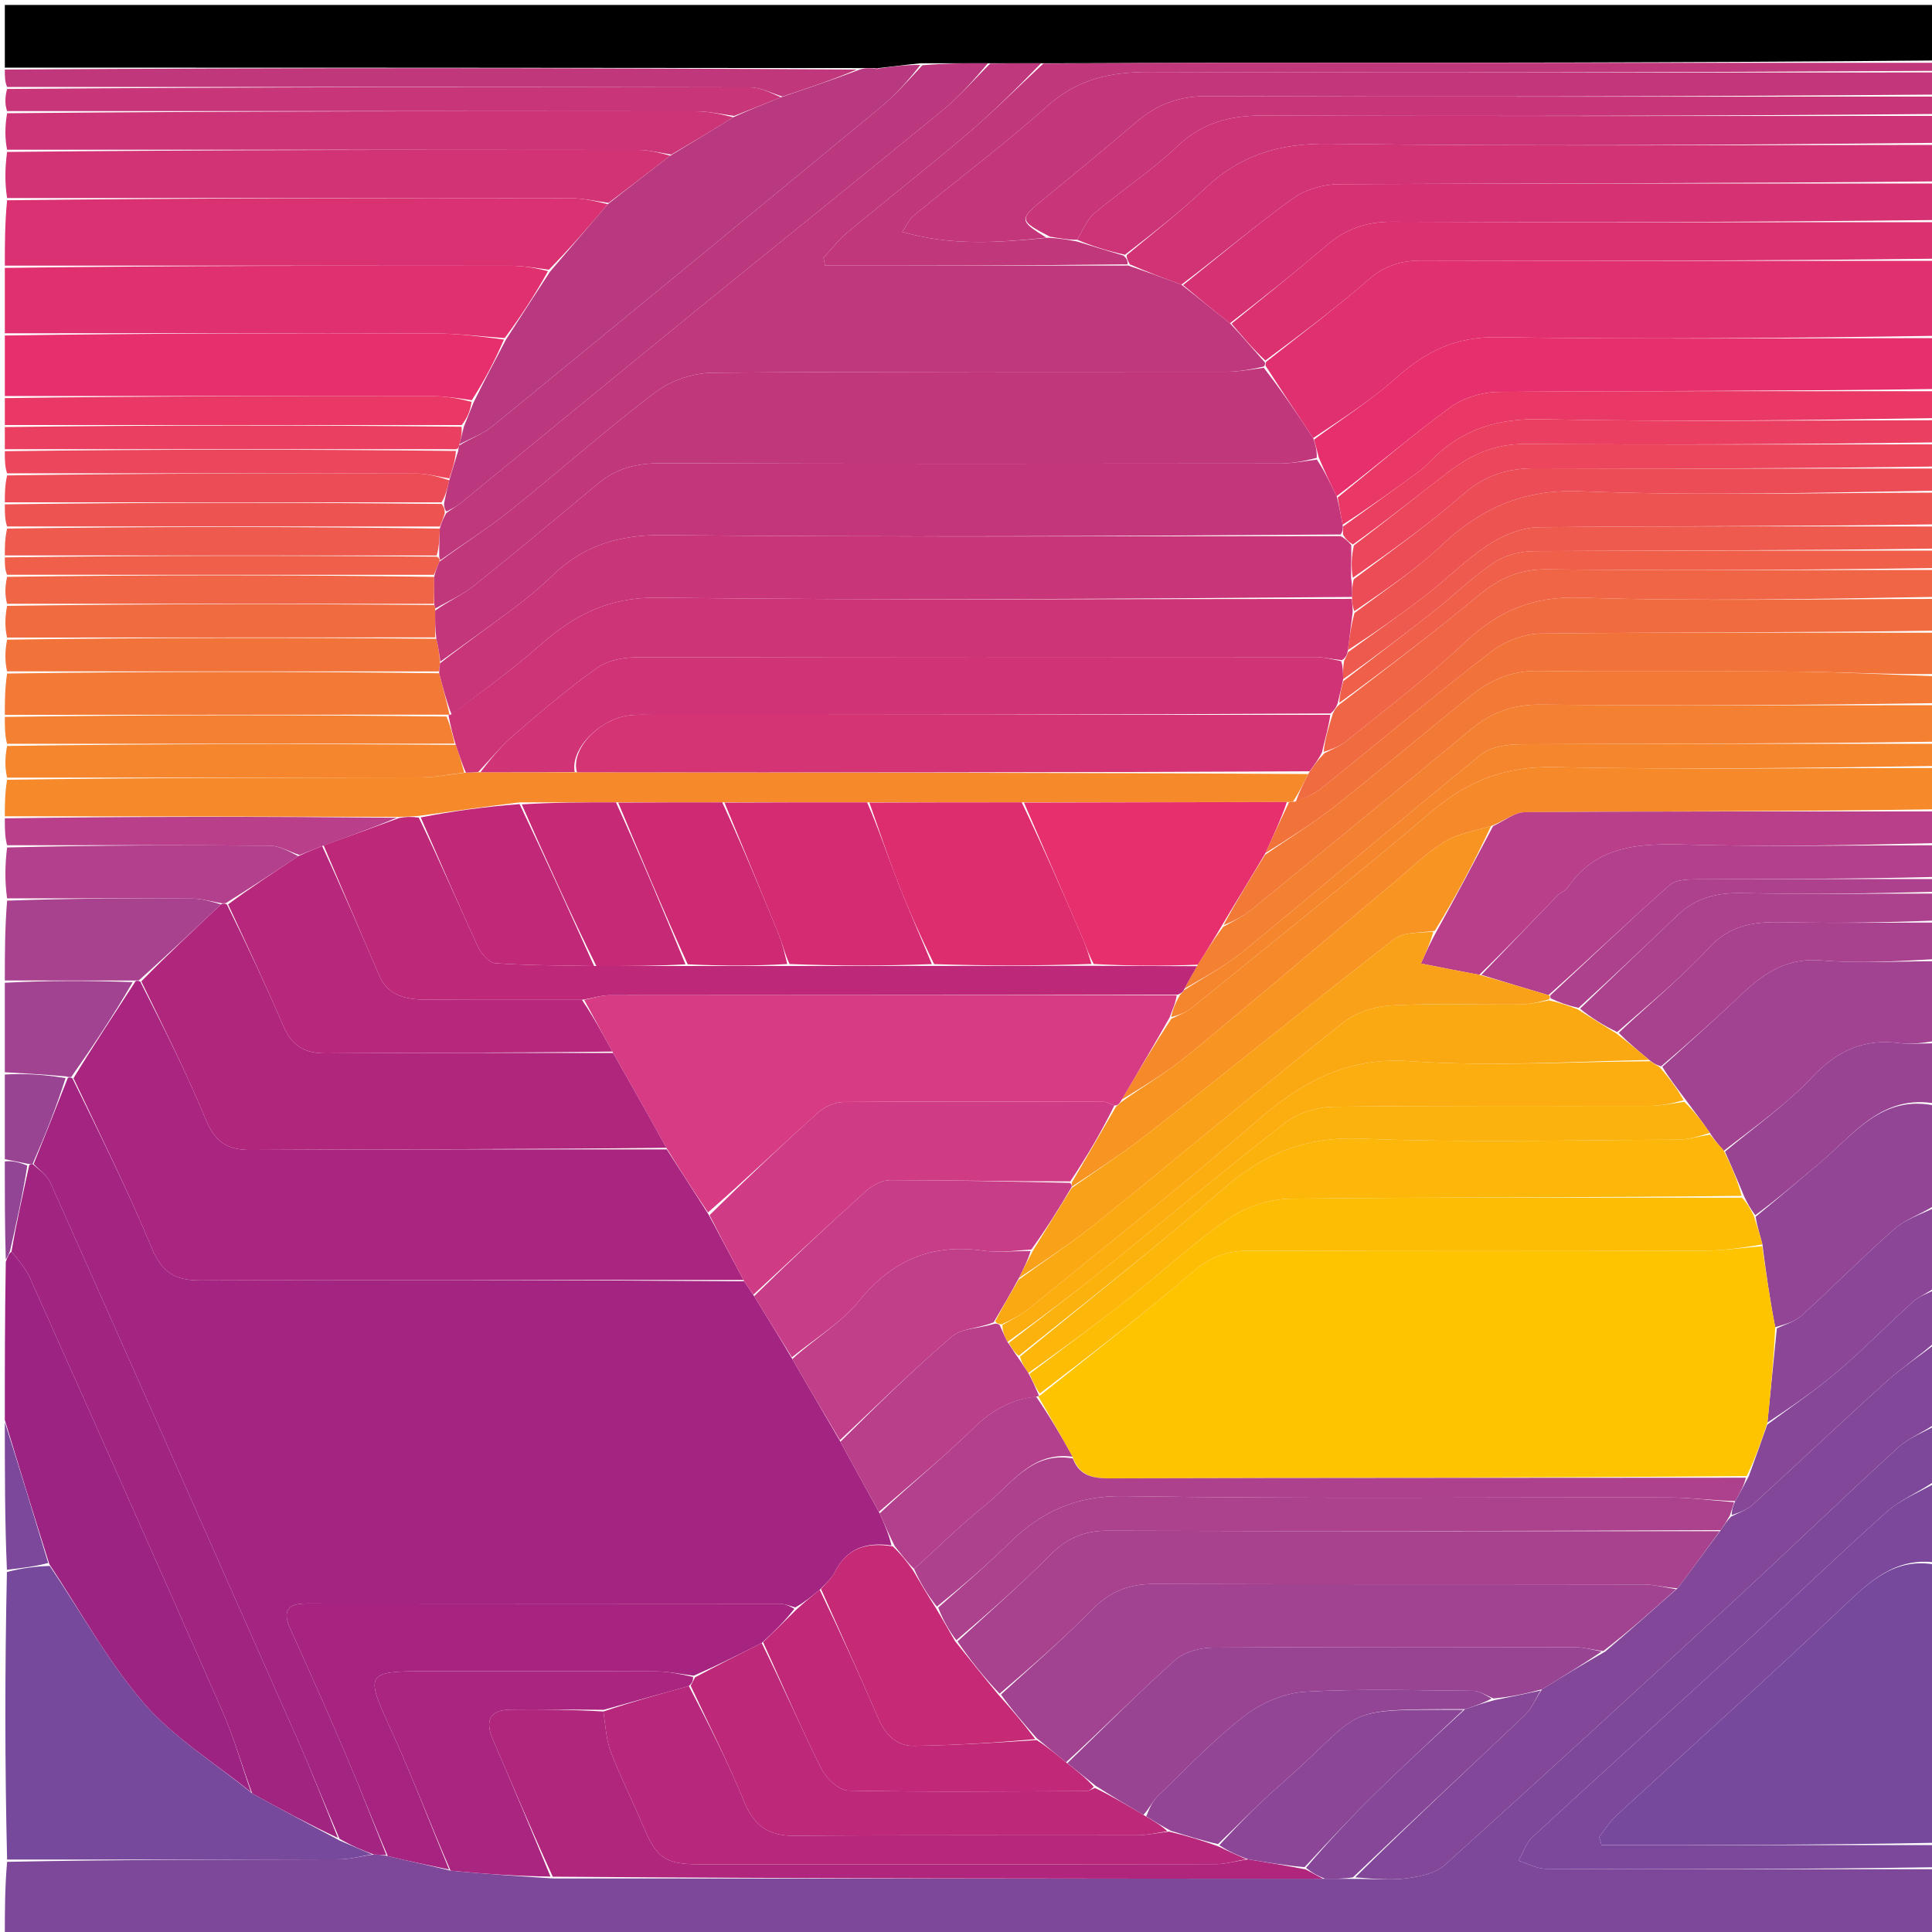 <svg version="1.1" id="Layer_1" xmlns="http://www.w3.org/2000/svg" xmlns:xlink="http://www.w3.org/1999/xlink" x="0px" y="0px"
	 width="100%" viewBox="0 0 400 400" enable-background="new 0 0 400 400" xml:space="preserve">
<path fill="#7E489A" opacity="1" stroke="none" 
	d="
M401,295 
	C401,298.693 401,302.386 400.641,306.614 
	C397.056,309.065 393.423,310.524 390.677,312.977 
	C380.399,322.159 370.463,331.723 360.304,341.039 
	C345.989,354.167 331.557,367.167 317.278,380.333 
	C315.944,381.563 315.34,383.585 314.398,385.239 
	C316.311,385.826 318.223,386.916 320.138,386.924 
	C347.092,387.035 374.046,387 401,387 
	C401,391.662 401,396.324 401,400.963 
	C267.667,400.963 134.333,400.963 1,400.963 
	C1,395.932 1,390.937 1.469,385.471 
	C24.71,385 47.483,385.03 70.255,384.953 
	C72.511,384.946 74.765,384.289 77.39,383.954 
	C78.504,384.003 79.246,384.032 80.286,384.278 
	C84.717,385.353 88.852,386.212 93.287,387.301 
	C100.395,387.984 107.202,388.435 114.476,388.912 
	C167.931,388.949 220.919,388.96 274.344,388.977 
	C276.521,388.989 278.26,388.994 280.466,388.999 
	C284.428,388.993 287.97,389.334 291.404,388.867 
	C294.088,388.503 297.252,387.82 299.15,386.11 
	C319.387,367.874 339.457,349.451 359.483,330.982 
	C370.721,320.617 381.712,309.983 393.001,299.675 
	C395.231,297.639 398.312,296.534 401,295 
z"/>
<path fill="#000000" opacity="1" stroke="none" 
	d="
M1,14 
	C1,9.671 1,5.343 1,1.02 
	C134.333,1.027 267.667,1.027 401,1.027 
	C401,4.716 401,8.379 400.531,12.521 
	C349.846,13 299.63,12.99 249.413,13.008 
	C238.276,13.011 227.139,13.112 215.547,13.099 
	C211.729,13.077 208.366,13.121 204.541,13.098 
	C199.721,13.076 195.361,13.121 190.584,13.099 
	C187.437,13.411 184.706,13.79 181.738,14.116 
	C181.501,14.063 181.026,14.164 180.65,14.096 
	C179.517,14.073 178.759,14.117 177.536,14.097 
	C118.381,14.021 59.69,14.011 1,14 
z"/>
<path fill="#77499C" opacity="1" stroke="none" 
	d="
M401,324 
	C401,343.021 401,362.042 400.531,381.531 
	C377.238,382 354.414,382 331.59,382 
	C331.425,381.439 331.26,380.877 331.095,380.316 
	C332.276,378.831 333.286,377.161 334.664,375.891 
	C350.294,361.481 366.136,347.297 381.57,332.682 
	C387.195,327.355 392.452,322.293 401,324 
z"/>
<path fill="#E1306F" opacity="1" stroke="none" 
	d="
M401,54 
	C401,59.022 401,64.044 400.531,69.533 
	C370.068,70 340.069,70.299 310.083,69.811 
	C301.46,69.671 295.214,72.731 289.11,78.195 
	C283.83,82.921 277.767,86.771 271.887,90.7 
	C268.498,85.588 265.271,80.785 262.029,75.736 
	C262.013,75.491 261.974,75.002 262.259,74.824 
	C269.54,69.057 276.704,63.661 283.459,57.794 
	C286.742,54.942 290.13,53.942 294.325,53.952 
	C329.883,54.038 365.442,54 401,54 
z"/>
<path fill="#77499C" opacity="1" stroke="none" 
	d="
M77.019,383.934 
	C74.765,384.289 72.511,384.946 70.255,384.953 
	C47.483,385.03 24.71,385 1.469,385 
	C1,365.312 1,345.625 1.43,325.469 
	C4.593,324.653 7.326,324.307 10.296,324.205 
	C16.907,333.957 22.455,344.184 29.91,352.751 
	C36.106,359.87 44.546,365.037 52.216,371.314 
	C58.294,374.674 64.147,377.789 70.317,381.064 
	C72.762,382.127 74.891,383.03 77.019,383.934 
z"/>
<path fill="#F68A2A" opacity="1" stroke="none" 
	d="
M1,169 
	C1,166.629 1,164.259 1.469,161.444 
	C30.373,161 58.808,161.03 87.243,160.954 
	C90.2,160.946 93.155,160.302 96.474,159.966 
	C97.558,159.932 98.28,159.886 99.468,159.892 
	C106.286,159.91 112.638,159.875 119.457,159.893 
	C170.282,159.948 220.64,159.951 270.855,160.262 
	C269.794,162.377 268.877,164.185 267.692,166.008 
	C267.248,166.038 267.07,166.053 266.433,166.046 
	C247.982,166.07 229.99,166.116 211.532,166.114 
	C200.708,166.1 190.351,166.134 179.527,166.119 
	C169.373,166.102 159.684,166.135 149.529,166.117 
	C142.04,166.102 135.016,166.138 127.526,166.122 
	C120.705,166.106 114.349,166.141 107.545,166.124 
	C100.383,167.015 93.671,167.959 86.556,168.94 
	C85.08,169.046 84.005,169.113 82.469,169.127 
	C55.005,169.049 28.003,169.024 1,169 
z"/>
<path fill="#824799" opacity="1" stroke="none" 
	d="
M401,294.532 
	C398.312,296.534 395.231,297.639 393.001,299.675 
	C381.712,309.983 370.721,320.617 359.483,330.982 
	C339.457,349.451 319.387,367.874 299.15,386.11 
	C297.252,387.82 294.088,388.503 291.404,388.867 
	C287.97,389.334 284.428,388.993 280.579,388.687 
	C292.061,377.309 303.933,366.281 315.684,355.127 
	C317.12,353.764 317.908,351.72 319.245,349.759 
	C323.668,347.022 327.842,344.518 332.35,341.931 
	C337.467,337.572 342.249,333.297 347.311,328.839 
	C350.409,324.775 353.229,320.895 356.261,316.802 
	C357.005,315.728 357.535,314.868 358.42,313.977 
	C360.179,313.133 361.786,312.541 362.957,311.472 
	C372.154,303.068 381.196,294.493 390.446,286.148 
	C393.736,283.179 397.469,280.702 401,278 
	C401,283.355 401,288.71 401,294.532 
z"/>
<path fill="#9D2383" opacity="1" stroke="none" 
	d="
M51.991,371.069 
	C44.546,365.037 36.106,359.87 29.91,352.751 
	C22.455,344.184 16.907,333.957 10.214,323.844 
	C6.93,313.492 3.965,303.746 1,294 
	C1,283.312 1,272.625 1.198,261.259 
	C1.623,260.056 1.85,259.531 2.387,259.13 
	C3.876,261.017 5.339,262.653 6.192,264.562 
	C19.544,294.442 32.881,324.328 46.047,354.29 
	C48.428,359.707 50.03,365.467 51.991,371.069 
z"/>
<path fill="#D93172" opacity="1" stroke="none" 
	d="
M1,55 
	C1,50.643 1,46.286 1.469,41.465 
	C40.683,41 79.429,40.981 118.175,41.043 
	C120.789,41.047 123.401,41.667 125.833,42.28 
	C121.776,47.04 117.901,51.52 113.638,55.845 
	C110.781,55.46 108.312,55.033 105.844,55.03 
	C70.896,54.986 35.948,55 1,55 
z"/>
<path fill="#C4367B" opacity="1" stroke="none" 
	d="
M401,15 
	C401,16.389 401,17.778 400.531,19.583 
	C349.988,19.999 299.913,20.067 249.838,19.907 
	C244.112,19.889 239.531,21.619 235.308,25.228 
	C228.997,30.62 222.585,35.896 216.162,41.154 
	C210.949,45.422 210.942,45.646 216.643,49.208 
	C206.611,50.233 196.941,50.969 186.783,47.995 
	C187.866,46.436 188.329,45.329 189.148,44.657 
	C198.406,37.062 207.994,29.842 216.924,21.883 
	C223.153,16.331 229.993,14.877 238.007,14.904 
	C292.338,15.088 346.669,15 401,15 
z"/>
<path fill="#D13375" opacity="1" stroke="none" 
	d="
M401,30 
	C401,32.371 401,34.741 400.531,37.556 
	C359.105,38 318.146,37.933 277.189,38.129 
	C273.965,38.145 270.22,39.257 267.63,41.125 
	C259.824,46.754 252.468,53.008 244.591,58.939 
	C240.844,57.565 237.443,56.269 233.914,54.726 
	C233.52,53.986 233.256,53.493 233.274,52.823 
	C238.873,48.126 244.409,43.836 249.458,39.035 
	C256.731,32.119 264.867,29.632 275.092,29.768 
	C317.055,30.323 359.03,30 401,30 
z"/>
<path fill="#E1306F" opacity="1" stroke="none" 
	d="
M1,55.465 
	C35.948,55 70.896,54.986 105.844,55.03 
	C108.312,55.033 110.781,55.46 113.457,56.131 
	C110.745,61.052 107.826,65.532 104.486,69.996 
	C99.443,69.653 94.822,69.057 90.198,69.044 
	C60.466,68.958 30.733,69 1,69 
	C1,64.643 1,60.286 1,55.465 
z"/>
<path fill="#E62F6C" opacity="1" stroke="none" 
	d="
M272.051,91.008 
	C277.767,86.771 283.83,82.921 289.11,78.195 
	C295.214,72.731 301.46,69.671 310.083,69.811 
	C340.069,70.299 370.068,70 400.531,70 
	C401,73.361 401,76.723 400.531,80.542 
	C370.127,81 340.19,80.899 310.256,81.14 
	C306.88,81.167 302.958,82.358 300.257,84.333 
	C292.23,90.202 284.686,96.732 276.744,102.731 
	C275.369,99.967 274.203,97.477 273.011,94.643 
	C272.673,93.202 272.362,92.105 272.051,91.008 
z"/>
<path fill="#F68A2A" opacity="1" stroke="none" 
	d="
M401,159 
	C401,161.701 401,164.401 400.531,167.555 
	C371.968,168.011 343.873,167.945 315.779,168.147 
	C313.554,168.163 311.343,170.031 308.701,171.031 
	C305.215,172.048 301.859,172.587 299.162,174.217 
	C295.661,176.334 292.654,179.282 289.489,181.938 
	C274.971,194.122 260.549,206.422 245.92,218.471 
	C241.626,222.008 236.765,224.855 232.239,227.682 
	C235.598,221.901 238.882,216.456 242.498,210.929 
	C244.131,210.131 245.576,209.595 246.709,208.675 
	C263.328,195.182 280.096,181.864 296.405,168.005 
	C303.893,161.643 311.7,158.618 321.695,158.82 
	C348.121,159.353 374.564,159 401,159 
z"/>
<path fill="#D63273" opacity="1" stroke="none" 
	d="
M244.937,59.018 
	C252.468,53.008 259.824,46.754 267.63,41.125 
	C270.22,39.257 273.965,38.145 277.189,38.129 
	C318.146,37.933 359.105,38 400.531,38 
	C401,40.371 401,42.741 400.531,45.556 
	C362.777,46 325.491,46.081 288.206,45.909 
	C282.845,45.885 278.575,47.421 274.588,50.848 
	C268.167,56.367 261.526,61.632 254.646,66.924 
	C251.189,64.235 248.063,61.627 244.937,59.018 
z"/>
<path fill="#7C489B" opacity="1" stroke="none" 
	d="
M401,323.532 
	C392.452,322.293 387.195,327.355 381.57,332.682 
	C366.136,347.297 350.294,361.481 334.664,375.891 
	C333.286,377.161 332.276,378.831 331.095,380.316 
	C331.26,380.877 331.425,381.439 331.59,382 
	C354.414,382 377.238,382 400.531,382 
	C401,383.389 401,384.778 401,386.583 
	C374.046,387 347.092,387.035 320.138,386.924 
	C318.223,386.916 316.311,385.826 314.398,385.239 
	C315.34,383.585 315.944,381.563 317.278,380.333 
	C331.557,367.167 345.989,354.167 360.304,341.039 
	C370.463,331.723 380.399,322.159 390.677,312.977 
	C393.423,310.524 397.056,309.065 400.641,307.075 
	C401,312.355 401,317.71 401,323.532 
z"/>
<path fill="#D13375" opacity="1" stroke="none" 
	d="
M126.014,42 
	C123.401,41.667 120.789,41.047 118.175,41.043 
	C79.429,40.981 40.683,41 1.469,41 
	C1,37.969 1,34.939 1.469,31.454 
	C45.362,31 88.786,30.985 132.211,31.042 
	C134.475,31.045 136.739,31.67 138.766,32.238 
	C134.358,35.647 130.186,38.824 126.014,42 
z"/>
<path fill="#E62F6C" opacity="1" stroke="none" 
	d="
M1,69.463 
	C30.733,69 60.466,68.958 90.198,69.044 
	C94.822,69.057 99.443,69.653 104.333,70.296 
	C102.424,74.743 100.247,78.875 97.679,82.852 
	C94.819,82.465 92.35,82.034 89.881,82.03 
	C60.254,81.983 30.627,82 1,82 
	C1,77.975 1,73.951 1,69.463 
z"/>
<path fill="#DB3171" opacity="1" stroke="none" 
	d="
M254.978,67.005 
	C261.526,61.632 268.167,56.367 274.588,50.848 
	C278.575,47.421 282.845,45.885 288.206,45.909 
	C325.491,46.081 362.777,46 400.531,46 
	C401,48.371 401,50.741 401,53.556 
	C365.442,54 329.883,54.038 294.325,53.952 
	C290.13,53.942 286.742,54.942 283.459,57.794 
	C276.704,63.661 269.54,69.057 261.98,74.646 
	C259.27,72.098 257.124,69.552 254.978,67.005 
z"/>
<path fill="#CC3477" opacity="1" stroke="none" 
	d="
M401,29.572 
	C359.03,30 317.055,30.323 275.092,29.768 
	C264.867,29.632 256.731,32.119 249.458,39.035 
	C244.409,43.836 238.873,48.126 232.91,52.746 
	C229.177,51.898 226.09,50.948 223.03,49.638 
	C224.228,47.533 225.078,45.408 226.623,44.11 
	C232.214,39.413 238.413,35.386 243.668,30.359 
	C248.932,25.323 254.76,23.887 261.771,23.912 
	C308.18,24.081 354.59,24 401,24 
	C401,25.714 401,27.429 401,29.572 
z"/>
<path fill="#F48031" opacity="1" stroke="none" 
	d="
M401,146 
	C401,148.371 401,150.741 400.531,153.556 
	C371.737,154 343.412,153.941 315.087,154.09 
	C312.244,154.105 308.725,154.532 306.675,156.193 
	C290.135,169.589 273.939,183.408 257.475,196.899 
	C253.694,199.998 249.282,202.327 245.235,204.702 
	C246.152,202.941 246.995,201.488 248.006,199.73 
	C249.748,196.938 251.322,194.452 253.241,191.894 
	C255.41,190.684 257.383,189.729 259.035,188.38 
	C274.234,175.981 289.423,163.569 304.508,151.031 
	C308.799,147.464 313.31,145.825 319.05,145.881 
	C346.364,146.147 373.683,146 401,146 
z"/>
<path fill="#A14391" opacity="1" stroke="none" 
	d="
M401,199 
	C401,204.355 401,209.71 400.532,215.532 
	C397.745,216 395.396,216.244 393.114,215.954 
	C385.77,215.024 380.285,217.587 375.152,223.05 
	C369.778,228.769 363.197,233.355 356.903,238.254 
	C355.79,237.014 354.919,235.956 354.013,234.554 
	C352.355,232.122 350.731,230.036 348.962,227.643 
	C347.169,225.238 345.524,223.137 344.169,220.862 
	C349.947,215.653 355.497,210.687 360.9,205.565 
	C365.483,201.22 370.241,198.26 377.138,198.845 
	C385.04,199.516 393.042,199 401,199 
z"/>
<path fill="#CC3477" opacity="1" stroke="none" 
	d="
M139.003,32.005 
	C136.739,31.67 134.475,31.045 132.211,31.042 
	C88.786,30.985 45.362,31 1.469,31 
	C1,28.629 1,26.259 1.469,23.444 
	C49.345,23 96.753,22.984 144.16,23.043 
	C146.774,23.046 149.387,23.667 151.803,24.276 
	C147.405,27.036 143.204,29.521 139.003,32.005 
z"/>
<path fill="#B93F8B" opacity="1" stroke="none" 
	d="
M309.125,171.039 
	C311.343,170.031 313.554,168.163 315.779,168.147 
	C343.873,167.945 371.968,168.011 400.531,168.004 
	C401,170.042 401,172.083 400.531,174.562 
	C383.099,175 366.126,175.34 349.176,174.868 
	C339.494,174.598 330.551,174.918 324.456,183.892 
	C324.017,184.537 323.042,184.792 322.475,185.38 
	C317.198,190.844 311.956,196.343 306.269,201.818 
	C301.979,201.036 298.124,200.268 294.194,199.485 
	C295.254,197.126 296.16,195.111 297.37,192.929 
	C301.491,185.521 305.308,178.28 309.125,171.039 
z"/>
<path fill="#F2733A" opacity="1" stroke="none" 
	d="
M266.892,166.068 
	C267.07,166.053 267.248,166.038 268.057,165.982 
	C270.271,165.088 272.031,164.456 273.409,163.348 
	C285.199,153.868 296.786,144.127 308.763,134.892 
	C311.537,132.753 315.564,131.206 319.034,131.168 
	C346.353,130.868 373.677,131.001 401,131 
	C401,133.701 401,136.401 400.531,139.551 
	C390.614,139.666 381.167,139.127 371.715,139.045 
	C353.929,138.89 336.139,139.148 318.355,138.91 
	C312.969,138.838 308.604,140.795 304.679,143.916 
	C295.201,151.455 285.991,159.331 276.484,166.831 
	C271.847,170.489 266.787,173.61 261.995,176.623 
	C263.678,172.871 265.285,169.47 266.892,166.068 
z"/>
<path fill="#C1377C" opacity="1" stroke="none" 
	d="
M223.002,49.998 
	C226.09,50.948 229.177,51.898 232.629,52.924 
	C233.256,53.493 233.52,53.986 233.44,54.733 
	C212.339,54.989 191.582,54.989 170.825,54.989 
	C170.712,54.449 170.598,53.909 170.484,53.369 
	C172.15,51.59 173.651,49.614 175.51,48.066 
	C183.664,41.278 192.033,34.743 200.105,27.86 
	C205.591,23.182 210.715,18.08 216.001,13.167 
	C227.139,13.112 238.276,13.011 249.413,13.008 
	C299.63,12.99 349.846,13 400.531,13 
	C401,13.444 401,13.889 401,14.667 
	C346.669,15 292.338,15.088 238.007,14.904 
	C229.993,14.877 223.153,16.331 216.924,21.883 
	C207.994,29.842 198.406,37.062 189.148,44.657 
	C188.329,45.329 187.866,46.436 186.783,47.995 
	C196.941,50.969 206.611,50.233 217.027,49.216 
	C219.512,49.343 221.257,49.671 223.002,49.998 
z"/>
<path fill="#F37936" opacity="1" stroke="none" 
	d="
M261.919,176.974 
	C266.787,173.61 271.847,170.489 276.484,166.831 
	C285.991,159.331 295.201,151.455 304.679,143.916 
	C308.604,140.795 312.969,138.838 318.355,138.91 
	C336.139,139.148 353.929,138.89 371.715,139.045 
	C381.167,139.127 390.614,139.666 400.531,140 
	C401,141.714 401,143.429 401,145.572 
	C373.683,146 346.364,146.147 319.05,145.881 
	C313.31,145.825 308.799,147.464 304.508,151.031 
	C289.423,163.569 274.234,175.981 259.035,188.38 
	C257.383,189.729 255.41,190.684 253.322,191.549 
	C256.012,186.508 258.965,181.741 261.919,176.974 
z"/>
<path fill="#C83579" opacity="1" stroke="none" 
	d="
M223.03,49.638 
	C221.257,49.671 219.512,49.343 217.384,49.008 
	C210.942,45.646 210.949,45.422 216.162,41.154 
	C222.585,35.896 228.997,30.62 235.308,25.228 
	C239.531,21.619 244.112,19.889 249.838,19.907 
	C299.913,20.067 349.988,19.999 400.531,20 
	C401,21.067 401,22.133 401,23.6 
	C354.59,24 308.18,24.081 261.771,23.912 
	C254.76,23.887 248.932,25.323 243.668,30.359 
	C238.413,35.386 232.214,39.413 226.623,44.11 
	C225.078,45.408 224.228,47.533 223.03,49.638 
z"/>
<path fill="#B3408C" opacity="1" stroke="none" 
	d="
M306.705,201.831 
	C311.956,196.343 317.198,190.844 322.475,185.38 
	C323.042,184.792 324.017,184.537 324.456,183.892 
	C330.551,174.918 339.494,174.598 349.176,174.868 
	C366.126,175.34 383.099,175 400.531,175 
	C401,177.042 401,179.083 400.531,181.562 
	C383.985,182 367.907,181.96 351.83,182.049 
	C349.749,182.061 347.046,182.035 345.694,183.229 
	C337.281,190.663 329.171,198.439 320.586,206.037 
	C315.71,204.592 311.207,203.212 306.705,201.831 
z"/>
<path fill="#924595" opacity="1" stroke="none" 
	d="
M401,229 
	C401,235.688 401,242.375 400.619,249.54 
	C397.537,251.469 394.447,252.48 392.207,254.455 
	C385.637,260.249 379.468,266.496 372.988,272.398 
	C371.619,273.644 369.597,274.174 367.542,274.783 
	C366.417,269.024 365.626,263.516 364.892,257.652 
	C364.356,255.532 363.763,253.769 363.491,251.913 
	C368.061,248.196 372.274,244.527 376.567,240.954 
	C383.733,234.99 389.611,226.348 401,229 
z"/>
<path fill="#F16B40" opacity="1" stroke="none" 
	d="
M401,130.562 
	C373.677,131.001 346.353,130.868 319.034,131.168 
	C315.564,131.206 311.537,132.753 308.763,134.892 
	C296.786,144.127 285.199,153.868 273.409,163.348 
	C272.031,164.456 270.271,165.088 268.324,165.967 
	C268.877,164.185 269.794,162.377 271.002,159.991 
	C272.156,158.278 273.019,157.144 274.227,155.93 
	C276.01,155.03 277.596,154.391 278.861,153.359 
	C287.092,146.645 295.618,140.231 303.328,132.957 
	C310.213,126.461 317.316,123.42 327.161,123.738 
	C351.751,124.533 376.384,124 401,124 
	C401,126.042 401,128.083 401,130.562 
z"/>
<path fill="#ED5451" opacity="1" stroke="none" 
	d="
M401,102 
	C401,104.042 401,106.085 400.531,108.563 
	C372.923,109 345.782,108.871 318.646,109.157 
	C315.143,109.194 311.261,110.758 308.266,112.708 
	C303.56,115.77 299.555,119.885 295.079,123.328 
	C289.852,127.35 284.438,131.129 279.073,134.599 
	C279.395,131.796 279.749,129.406 280.432,126.926 
	C286.639,122.262 292.902,118.098 298.306,113.02 
	C306.545,105.277 315.274,101.241 327.198,101.71 
	C351.765,102.676 376.396,102 401,102 
z"/>
<path fill="#F06545" opacity="1" stroke="none" 
	d="
M401,123.572 
	C376.384,124 351.751,124.533 327.161,123.738 
	C317.316,123.42 310.213,126.461 303.328,132.957 
	C295.618,140.231 287.092,146.645 278.861,153.359 
	C277.596,154.391 276.01,155.03 274.046,155.68 
	C274.308,153.005 275.096,150.501 275.96,147.717 
	C276.33,146.95 276.624,146.463 277.259,145.901 
	C287.094,138.359 296.726,131.058 306.019,123.348 
	C310.292,119.803 314.507,117.812 320.299,117.874 
	C347.197,118.16 374.099,118 401,118 
	C401,119.714 401,121.429 401,123.572 
z"/>
<path fill="#F37936" opacity="1" stroke="none" 
	d="
M1,148 
	C1,145.299 1,142.599 1.469,139.449 
	C31.57,139.004 61.203,139.007 90.931,139.39 
	C91.745,142.53 92.464,145.291 93.097,148.029 
	C93.011,148.006 92.841,147.956 92.382,147.965 
	C61.616,147.982 31.308,147.991 1,148 
z"/>
<path fill="#E93865" opacity="1" stroke="none" 
	d="
M276.953,103.004 
	C284.686,96.732 292.23,90.202 300.257,84.333 
	C302.958,82.358 306.88,81.167 310.256,81.14 
	C340.19,80.899 370.127,81 400.531,81 
	C401,82.714 401,84.429 400.531,86.572 
	C373.086,87 346.102,87.366 319.138,86.795 
	C310.133,86.604 302.88,88.809 296.625,94.991 
	C295.796,95.809 295.013,96.701 294.082,97.385 
	C288.765,101.289 283.409,105.14 277.976,108.637 
	C277.574,106.511 277.264,104.757 276.953,103.004 
z"/>
<path fill="#C83579" opacity="1" stroke="none" 
	d="
M152.001,24 
	C149.387,23.667 146.774,23.046 144.16,23.043 
	C96.753,22.984 49.345,23 1.469,23 
	C1,21.611 1,20.222 1.469,18.417 
	C53.059,18 104.18,17.975 155.301,18.084 
	C157.532,18.089 159.761,19.324 161.677,20.142 
	C158.243,21.532 155.122,22.766 152.001,24 
z"/>
<path fill="#C1377C" opacity="1" stroke="none" 
	d="
M161.99,19.986 
	C159.761,19.324 157.532,18.089 155.301,18.084 
	C104.18,17.975 53.059,18 1.469,18 
	C1,16.933 1,15.867 1,14.4 
	C59.69,14.011 118.381,14.021 177.371,14.401 
	C172.443,16.509 167.217,18.248 161.99,19.986 
z"/>
<path fill="#A8428F" opacity="1" stroke="none" 
	d="
M401,198.556 
	C393.042,199 385.04,199.516 377.138,198.845 
	C370.241,198.26 365.483,201.22 360.9,205.565 
	C355.497,210.687 349.947,215.653 343.926,220.768 
	C342.819,220.472 342.248,220.095 341.451,219.448 
	C339.138,217.492 337.05,215.807 335.139,213.829 
	C341.528,207.803 348.118,202.416 353.834,196.223 
	C358.227,191.465 363.204,190.796 369.06,190.931 
	C379.701,191.175 390.353,191 401,191 
	C401,193.371 401,195.741 401,198.556 
z"/>
<path fill="#F5862D" opacity="1" stroke="none" 
	d="
M245.161,205.01 
	C249.282,202.327 253.694,199.998 257.475,196.899 
	C273.939,183.408 290.135,169.589 306.675,156.193 
	C308.725,154.532 312.244,154.105 315.087,154.09 
	C343.412,153.941 371.737,154 400.531,154 
	C401,155.389 401,156.778 401,158.583 
	C374.564,159 348.121,159.353 321.695,158.82 
	C311.7,158.618 303.893,161.643 296.405,168.005 
	C280.096,181.864 263.328,195.182 246.709,208.675 
	C245.576,209.595 244.131,210.131 242.484,210.588 
	C242.791,208.913 243.446,207.496 244.325,205.955 
	C244.754,205.556 244.957,205.283 245.161,205.01 
z"/>
<path fill="#984493" opacity="1" stroke="none" 
	d="
M401,228.537 
	C389.611,226.348 383.733,234.99 376.567,240.954 
	C372.274,244.527 368.061,248.196 363.414,251.584 
	C362.385,250.217 361.755,249.087 361.065,247.585 
	C359.718,244.287 358.431,241.362 357.144,238.436 
	C363.197,233.355 369.778,228.769 375.152,223.05 
	C380.285,217.587 385.77,215.024 393.114,215.954 
	C395.396,216.244 397.745,216 400.532,216 
	C401,220.025 401,224.049 401,228.537 
z"/>
<path fill="#EC4C56" opacity="1" stroke="none" 
	d="
M401,101.583 
	C376.396,102 351.765,102.676 327.198,101.71 
	C315.274,101.241 306.545,105.277 298.306,113.02 
	C292.902,118.098 286.639,122.262 280.397,126.548 
	C279.99,125.506 279.946,124.749 279.93,123.595 
	C279.954,122.133 279.951,121.069 280.286,119.923 
	C288.074,114.057 295.803,108.591 302.869,102.371 
	C307.347,98.43 312.063,96.937 317.801,96.957 
	C345.534,97.053 373.267,97 401,97 
	C401,98.389 401,99.778 401,101.583 
z"/>
<path fill="#EB465B" opacity="1" stroke="none" 
	d="
M401,96.583 
	C373.267,97 345.534,97.053 317.801,96.957 
	C312.063,96.937 307.347,98.43 302.869,102.371 
	C295.803,108.591 288.074,114.057 280.081,119.625 
	C279.681,117.274 279.825,115.139 280.305,112.923 
	C287.011,107.819 293.333,102.737 299.763,97.793 
	C304.447,94.193 309.495,91.878 315.739,91.919 
	C344.158,92.104 372.58,92 401,92 
	C401,93.389 401,94.778 401,96.583 
z"/>
<path fill="#F5862D" opacity="1" stroke="none" 
	d="
M96.112,159.953 
	C93.155,160.302 90.2,160.946 87.243,160.954 
	C58.808,161.03 30.373,161 1.469,161 
	C1,158.958 1,156.917 1.469,154.438 
	C32.664,153.989 63.392,153.977 94.366,154.217 
	C95.113,156.297 95.612,158.125 96.112,159.953 
z"/>
<path fill="#F2733A" opacity="1" stroke="none" 
	d="
M90.836,139.011 
	C61.203,139.007 31.57,139.004 1.469,139 
	C1,136.958 1,134.917 1.469,132.438 
	C31.326,131.99 60.715,131.98 90.341,132.254 
	C90.772,134.021 90.966,135.504 91.102,137.324 
	C90.975,138.111 90.906,138.561 90.836,139.011 
z"/>
<path fill="#F16B40" opacity="1" stroke="none" 
	d="
M90.104,131.969 
	C60.715,131.98 31.326,131.99 1.469,132 
	C1,129.958 1,127.917 1.469,125.438 
	C31.242,125.005 60.547,125.01 89.926,125.259 
	C90.048,125.667 90.096,125.83 90.1,126.419 
	C90.072,128.553 90.088,130.261 90.104,131.969 
z"/>
<path fill="#8B4697" opacity="1" stroke="none" 
	d="
M367.876,275.034 
	C369.597,274.174 371.619,273.644 372.988,272.398 
	C379.468,266.496 385.637,260.249 392.207,254.455 
	C394.447,252.48 397.537,251.469 400.619,250.009 
	C401,255.355 401,260.71 400.641,266.561 
	C398.869,267.858 397.253,268.434 396.078,269.497 
	C390.777,274.296 385.767,279.427 380.328,284.059 
	C375.743,287.964 370.714,291.347 365.928,294.526 
	C366.609,287.739 367.242,281.386 367.876,275.034 
z"/>
<path fill="#A8428F" opacity="1" stroke="none" 
	d="
M1,203 
	C1,197.645 1,192.29 1.469,186.468 
	C14.538,186.001 27.139,185.954 39.739,186.047 
	C41.83,186.062 43.915,186.683 45.768,187.255 
	C40.015,192.651 34.497,197.817 28.741,202.989 
	C28.504,202.996 28.029,203.01 27.559,203.008 
	C18.392,203.004 9.696,203.002 1,203 
z"/>
<path fill="#EA3F60" opacity="1" stroke="none" 
	d="
M401,91.583 
	C372.58,92 344.158,92.104 315.739,91.919 
	C309.495,91.878 304.447,94.193 299.763,97.793 
	C293.333,102.737 287.011,107.819 280.097,112.738 
	C279.053,112.087 278.553,111.54 278.046,110.662 
	C278.049,109.89 278.058,109.449 278.067,109.008 
	C283.409,105.14 288.765,101.289 294.082,97.385 
	C295.013,96.701 295.796,95.809 296.625,94.991 
	C302.88,88.809 310.133,86.604 319.138,86.795 
	C346.102,87.366 373.086,87 400.531,87 
	C401,88.389 401,89.778 401,91.583 
z"/>
<path fill="#B3408C" opacity="1" stroke="none" 
	d="
M46.003,187.024 
	C43.915,186.683 41.83,186.062 39.739,186.047 
	C27.139,185.954 14.538,186.001 1.469,186 
	C1,182.639 1,179.277 1.469,175.458 
	C19.905,175 37.874,174.936 55.841,175.09 
	C57.901,175.108 59.951,176.349 61.76,177.255 
	C56.671,180.652 51.829,183.817 46.74,186.992 
	C46.495,187.002 46.003,187.024 46.003,187.024 
z"/>
<path fill="#EE5A4D" opacity="1" stroke="none" 
	d="
M279.104,135.013 
	C284.438,131.129 289.852,127.35 295.079,123.328 
	C299.555,119.885 303.56,115.77 308.266,112.708 
	C311.261,110.758 315.143,109.194 318.646,109.157 
	C345.782,108.871 372.923,109 400.531,109 
	C401,110.389 401,111.778 400.531,113.583 
	C372.607,114 345.15,113.934 317.695,114.101 
	C314.885,114.118 311.666,114.911 309.365,116.44 
	C304.964,119.367 301.149,123.161 296.979,126.452 
	C290.745,131.371 284.414,136.167 278.088,140.618 
	C278.057,139.162 278.063,138.103 278.269,136.834 
	C278.681,136.087 278.893,135.55 279.104,135.013 
z"/>
<path fill="#AC418E" opacity="1" stroke="none" 
	d="
M401,190.572 
	C390.353,191 379.701,191.175 369.06,190.931 
	C363.204,190.796 358.227,191.465 353.834,196.223 
	C348.118,202.416 341.528,207.803 334.829,213.675 
	C331.883,212.252 329.422,210.69 327.136,208.837 
	C334.028,202.152 340.75,195.766 347.458,189.364 
	C351.175,185.816 355.551,184.807 360.663,184.909 
	C374.104,185.178 387.554,185 401,185 
	C401,186.714 401,188.429 401,190.572 
z"/>
<path fill="#E93865" opacity="1" stroke="none" 
	d="
M1,82.428 
	C30.627,82 60.254,81.983 89.881,82.03 
	C92.35,82.034 94.819,82.465 97.639,83.2 
	C97.35,85.139 96.709,86.575 95.595,88.009 
	C63.748,88.004 32.374,88.002 1,88 
	C1,86.286 1,84.571 1,82.428 
z"/>
<path fill="#F48031" opacity="1" stroke="none" 
	d="
M94.119,153.966 
	C63.392,153.977 32.664,153.989 1.469,154 
	C1,152.286 1,150.571 1,148.428 
	C31.308,147.991 61.616,147.982 92.44,148.348 
	C93.344,150.47 93.731,152.218 94.119,153.966 
z"/>
<path fill="#EC4C56" opacity="1" stroke="none" 
	d="
M1,104 
	C1,102.286 1,100.571 1.469,98.428 
	C30.045,98 58.153,97.976 86.261,98.046 
	C88.518,98.052 90.774,98.71 93.017,99.432 
	C92.627,101.203 92.251,102.606 91.415,104.008 
	C60.969,104.004 30.985,104.002 1,104 
z"/>
<path fill="#EE5A4D" opacity="1" stroke="none" 
	d="
M1,115 
	C1,113.286 1,111.571 1.469,109.429 
	C31.652,109.004 61.366,109.007 91.055,109.439 
	C90.975,111.582 90.92,113.297 90.405,115.009 
	C60.297,115.004 30.648,115.002 1,115 
z"/>
<path fill="#F06545" opacity="1" stroke="none" 
	d="
M89.852,125.015 
	C60.547,125.01 31.242,125.005 1.469,125 
	C1,123.286 1,121.571 1.469,119.429 
	C31.241,119.004 60.545,119.007 89.891,119.438 
	C89.906,121.582 89.879,123.298 89.852,125.015 
z"/>
<path fill="#EF5F49" opacity="1" stroke="none" 
	d="
M278.124,141.015 
	C284.414,136.167 290.745,131.371 296.979,126.452 
	C301.149,123.161 304.964,119.367 309.365,116.44 
	C311.666,114.911 314.885,114.118 317.695,114.101 
	C345.15,113.934 372.607,114 400.531,114 
	C401,115.067 401,116.133 401,117.6 
	C374.099,118 347.197,118.16 320.299,117.874 
	C314.507,117.812 310.292,119.803 306.019,123.348 
	C296.726,131.058 287.094,138.359 277.286,145.532 
	C277.356,143.83 277.74,142.422 278.124,141.015 
z"/>
<path fill="#EA3F60" opacity="1" stroke="none" 
	d="
M1,88.417 
	C32.374,88.002 63.748,88.004 95.559,88.351 
	C95.701,89.794 95.406,90.892 95.055,92.246 
	C94.964,92.67 94.928,92.84 94.429,93.008 
	C62.978,93.004 31.989,93.002 1,93 
	C1,91.611 1,90.222 1,88.417 
z"/>
<path fill="#864798" opacity="1" stroke="none" 
	d="
M365.882,294.961 
	C370.714,291.347 375.743,287.964 380.328,284.059 
	C385.767,279.427 390.777,274.296 396.078,269.497 
	C397.253,268.434 398.869,267.858 400.641,267.029 
	C401,270.361 401,273.723 401,277.542 
	C397.469,280.702 393.736,283.179 390.446,286.148 
	C381.196,294.493 372.154,303.068 362.957,311.472 
	C361.786,312.541 360.179,313.133 358.53,313.681 
	C358.536,312.614 358.787,311.812 359.262,310.776 
	C360.299,308.998 361.11,307.453 362.089,305.575 
	C363.466,301.814 364.674,298.388 365.882,294.961 
z"/>
<path fill="#EB465B" opacity="1" stroke="none" 
	d="
M1,93.417 
	C31.989,93.002 62.978,93.004 94.397,93.365 
	C94.228,95.505 93.629,97.285 93.03,99.065 
	C90.774,98.71 88.518,98.052 86.261,98.046 
	C58.153,97.976 30.045,98 1.469,98 
	C1,96.611 1,95.222 1,93.417 
z"/>
<path fill="#ED5451" opacity="1" stroke="none" 
	d="
M91.081,109.011 
	C61.366,109.007 31.652,109.004 1.469,109 
	C1,107.611 1,106.222 1,104.417 
	C30.985,104.002 60.969,104.004 91.459,104.336 
	C92.018,105.106 92.072,105.544 92.08,106.309 
	C91.716,107.427 91.399,108.219 91.081,109.011 
z"/>
<path fill="#B93F8B" opacity="1" stroke="none" 
	d="
M62.005,177.023 
	C59.951,176.349 57.901,175.108 55.841,175.09 
	C37.874,174.936 19.905,175 1.469,175 
	C1,173.286 1,171.571 1,169.428 
	C28.003,169.024 55.005,169.049 82.168,169.304 
	C77.22,171.366 72.112,173.199 66.697,175.169 
	C64.929,175.879 63.467,176.451 62.005,177.023 
z"/>
<path fill="#A14391" opacity="1" stroke="none" 
	d="
M1,203.468 
	C9.696,203.002 18.392,203.004 27.472,203.341 
	C23.565,210.112 19.274,216.548 14.749,222.99 
	C14.516,222.998 14.048,223.013 13.663,222.857 
	C9.185,222.467 5.093,222.234 1,222 
	C1,215.979 1,209.958 1,203.468 
z"/>
<path fill="#AE418E" opacity="1" stroke="none" 
	d="
M401,184.625 
	C387.554,185 374.104,185.178 360.663,184.909 
	C355.551,184.807 351.175,185.816 347.458,189.364 
	C340.75,195.766 334.028,202.152 326.818,208.677 
	C324.568,208.171 322.811,207.533 321.033,206.697 
	C321.011,206.498 320.96,206.102 320.96,206.102 
	C329.171,198.439 337.281,190.663 345.694,183.229 
	C347.046,182.035 349.749,182.061 351.83,182.049 
	C367.907,181.96 383.985,182 400.531,182 
	C401,182.75 401,183.5 401,184.625 
z"/>
<path fill="#EF5F49" opacity="1" stroke="none" 
	d="
M89.849,119.011 
	C60.545,119.007 31.241,119.004 1.469,119 
	C1,117.933 1,116.867 1,115.4 
	C30.648,115.002 60.297,115.004 90.476,115.253 
	C91.052,115.663 91.096,115.827 90.981,116.28 
	C90.498,117.384 90.174,118.197 89.849,119.011 
z"/>
<path fill="#984493" opacity="1" stroke="none" 
	d="
M1,222.468 
	C5.093,222.234 9.185,222.467 13.578,223.208 
	C11.577,229.472 9.275,235.23 6.744,240.995 
	C6.515,241.003 6.056,241.016 5.695,240.941 
	C3.889,240.577 2.445,240.288 1,240 
	C1,234.312 1,228.624 1,222.468 
z"/>
<path fill="#7C489B" opacity="1" stroke="none" 
	d="
M1,294.469 
	C3.965,303.746 6.93,313.492 9.977,323.599 
	C7.326,324.307 4.593,324.653 1.43,325 
	C1,314.979 1,304.958 1,294.469 
z"/>
<path fill="#924595" opacity="1" stroke="none" 
	d="
M1,240.469 
	C2.445,240.288 3.889,240.577 5.65,241.329 
	C4.67,247.53 3.374,253.268 2.077,259.006 
	C1.85,259.531 1.623,260.056 1.198,260.79 
	C1,254.312 1,247.625 1,240.469 
z"/>
<path fill="#A42481" opacity="1" stroke="none" 
	d="
M6.974,240.987 
	C9.275,235.23 11.577,229.472 13.963,223.364 
	C14.048,223.013 14.516,222.998 14.985,223.241 
	C20.828,235.107 26.516,246.6 31.429,258.414 
	C33.509,263.415 36.217,265.121 41.496,265.096 
	C78.974,264.918 116.453,265.005 154.079,265.28 
	C154.809,266.386 155.393,267.22 156.134,268.361 
	C158.846,272.786 161.401,276.905 164.037,281.372 
	C167.378,287.201 170.638,292.682 173.997,298.497 
	C176.722,303.56 179.348,308.29 182.13,313.326 
	C183.191,315.739 184.096,317.846 184.559,319.963 
	C179.03,319.181 175.177,320.764 172.786,325.567 
	C172.147,326.851 170.932,327.849 169.71,329.151 
	C167.961,330.556 166.482,331.788 164.648,332.807 
	C163.322,332.403 162.351,332.045 161.38,332.044 
	C128.745,332.012 96.109,332.027 63.473,331.993 
	C59.373,331.989 58.483,333.644 60.13,337.288 
	C64.033,345.929 67.902,354.588 71.616,363.311 
	C74.537,370.172 77.207,377.14 79.989,384.061 
	C79.246,384.032 78.504,384.003 77.39,383.954 
	C74.891,383.03 72.762,382.127 70.286,380.692 
	C67.142,373.43 64.476,366.641 61.53,359.977 
	C44.546,321.562 27.514,283.168 10.406,244.808 
	C9.742,243.32 8.139,242.251 6.974,240.987 
z"/>
<path fill="#A62480" opacity="1" stroke="none" 
	d="
M80.286,384.278 
	C77.207,377.14 74.537,370.172 71.616,363.311 
	C67.902,354.588 64.033,345.929 60.13,337.288 
	C58.483,333.644 59.373,331.989 63.473,331.993 
	C96.109,332.027 128.745,332.012 161.38,332.044 
	C162.351,332.045 163.322,332.403 164.472,333.086 
	C162.43,335.713 160.209,337.85 157.701,340.166 
	C152.957,342.574 148.499,344.803 143.632,346.939 
	C140.751,346.564 138.282,346.05 135.811,346.038 
	C119.813,345.964 103.815,345.998 87.817,346.001 
	C75.807,346.003 75.649,346.573 80.728,357.645 
	C85.156,367.296 88.925,377.25 92.986,387.07 
	C88.852,386.212 84.717,385.353 80.286,384.278 
z"/>
<path fill="#B0267D" opacity="1" stroke="none" 
	d="
M273.906,388.97 
	C220.919,388.96 167.931,388.949 114.443,388.549 
	C109.997,378.85 106.095,369.52 102.086,360.238 
	C100.407,356.352 101.214,354.012 105.729,353.953 
	C112.151,353.87 118.576,353.975 124.934,354.347 
	C125.378,357.392 125.505,360.237 126.477,362.757 
	C128.508,368.021 131.062,373.08 133.256,378.284 
	C135.978,384.738 137.722,385.991 144.97,385.994 
	C180.564,386.006 216.159,386.018 251.753,385.954 
	C253.842,385.95 255.931,385.287 258.426,384.956 
	C262.562,385.619 266.292,386.256 270.308,387.04 
	C271.699,387.781 272.803,388.376 273.906,388.97 
z"/>
<path fill="#A9257F" opacity="1" stroke="none" 
	d="
M125,354 
	C118.576,353.975 112.151,353.87 105.729,353.953 
	C101.214,354.012 100.407,356.352 102.086,360.238 
	C106.095,369.52 109.997,378.85 113.975,388.523 
	C107.202,388.435 100.395,387.984 93.287,387.301 
	C88.925,377.25 85.156,367.296 80.728,357.645 
	C75.649,346.573 75.807,346.003 87.817,346.001 
	C103.815,345.998 119.813,345.964 135.811,346.038 
	C138.282,346.05 140.751,346.564 143.499,347.184 
	C143.516,348.013 143.254,348.505 142.624,349.075 
	C136.504,350.768 130.752,352.384 125,354 
z"/>
<path fill="#864798" opacity="1" stroke="none" 
	d="
M274.344,388.977 
	C272.803,388.376 271.699,387.781 270.39,386.719 
	C275.13,381.163 279.981,375.977 285.047,371.011 
	C290.934,365.241 297.009,359.664 303.333,353.862 
	C305.442,353.149 307.221,352.577 309.398,351.993 
	C312.863,351.318 315.93,350.655 318.997,349.992 
	C317.908,351.72 317.12,353.764 315.684,355.127 
	C303.933,366.281 292.061,377.309 280.112,388.687 
	C278.26,388.994 276.521,388.989 274.344,388.977 
z"/>
<path fill="#BF377D" opacity="1" stroke="none" 
	d="
M91.141,115.99 
	C91.096,115.827 91.052,115.663 90.936,115.256 
	C90.92,113.297 90.975,111.582 91.055,109.439 
	C91.399,108.219 91.716,107.427 92.402,106.224 
	C93.611,105.293 94.524,104.859 95.284,104.238 
	C111.857,90.694 128.385,77.093 144.981,63.576 
	C161.705,49.954 178.543,36.47 195.215,22.783 
	C198.736,19.893 201.753,16.388 205.002,13.166 
	C208.366,13.121 211.729,13.077 215.547,13.099 
	C210.715,18.08 205.591,23.182 200.105,27.86 
	C192.033,34.743 183.664,41.278 175.51,48.066 
	C173.651,49.614 172.15,51.59 170.484,53.369 
	C170.598,53.909 170.712,54.449 170.825,54.989 
	C191.582,54.989 212.339,54.989 233.569,54.981 
	C237.443,56.269 240.844,57.565 244.591,58.939 
	C248.063,61.627 251.189,64.235 254.646,66.924 
	C257.124,69.552 259.27,72.098 261.695,74.824 
	C261.974,75.002 262.013,75.491 261.638,75.895 
	C258.796,76.532 256.33,76.967 253.862,76.97 
	C218.426,77.014 182.988,76.874 147.554,77.175 
	C143.57,77.209 138.923,78.758 135.757,81.154 
	C125.441,88.962 115.755,97.595 105.649,105.689 
	C101.027,109.39 95.99,112.572 91.141,115.99 
z"/>
<path fill="#B83980" opacity="1" stroke="none" 
	d="
M95.11,91.991 
	C95.406,90.892 95.701,89.794 96.032,88.353 
	C96.709,86.575 97.35,85.139 98.031,83.355 
	C100.247,78.875 102.424,74.743 104.753,70.311 
	C107.826,65.532 110.745,61.052 113.845,56.286 
	C117.901,51.52 121.776,47.04 125.833,42.28 
	C130.186,38.824 134.358,35.647 138.766,32.238 
	C143.204,29.521 147.405,27.036 151.803,24.276 
	C155.122,22.766 158.243,21.532 161.677,20.142 
	C167.217,18.248 172.443,16.509 177.835,14.466 
	C178.759,14.117 179.517,14.073 180.762,14.163 
	C181.249,14.298 181.626,14.33 181.626,14.33 
	C181.626,14.33 181.976,14.168 181.976,14.168 
	C184.706,13.79 187.437,13.411 190.55,13.447 
	C188.032,16.686 185.313,19.731 182.202,22.301 
	C155.505,44.352 128.756,66.343 101.947,88.258 
	C99.971,89.873 97.403,90.764 95.11,91.991 
z"/>
<path fill="#BB387E" opacity="1" stroke="none" 
	d="
M95.055,92.246 
	C97.403,90.764 99.971,89.873 101.947,88.258 
	C128.756,66.343 155.505,44.352 182.202,22.301 
	C185.313,19.731 188.032,16.686 190.967,13.514 
	C195.361,13.121 199.721,13.076 204.541,13.098 
	C201.753,16.388 198.736,19.893 195.215,22.783 
	C178.543,36.47 161.705,49.954 144.981,63.576 
	C128.385,77.093 111.857,90.694 95.284,104.238 
	C94.524,104.859 93.611,105.293 92.447,105.898 
	C92.072,105.544 92.018,105.106 91.92,104.339 
	C92.251,102.606 92.627,101.203 93.017,99.432 
	C93.629,97.285 94.228,95.505 94.859,93.367 
	C94.928,92.84 94.964,92.67 95.055,92.246 
z"/>
<path fill="#C1377C" opacity="1" stroke="none" 
	d="
M181.738,14.116 
	C181.976,14.168 181.626,14.33 181.626,14.33 
	C181.626,14.33 181.249,14.298 181.137,14.231 
	C181.026,14.164 181.501,14.063 181.738,14.116 
z"/>
<path fill="#C1377C" opacity="1" stroke="none" 
	d="
M90.981,116.28 
	C95.99,112.572 101.027,109.39 105.649,105.689 
	C115.755,97.595 125.441,88.962 135.757,81.154 
	C138.923,78.758 143.57,77.209 147.554,77.175 
	C182.988,76.874 218.426,77.014 253.862,76.97 
	C256.33,76.967 258.796,76.532 261.654,76.14 
	C265.271,80.785 268.498,85.588 271.887,90.7 
	C272.362,92.105 272.673,93.202 272.621,94.8 
	C269.786,95.534 267.315,95.968 264.843,95.97 
	C222.18,96.012 179.516,96.062 136.853,95.915 
	C131.921,95.898 127.702,96.898 123.928,100.038 
	C115.365,107.162 106.826,114.317 98.127,121.273 
	C95.737,123.184 92.819,124.438 90.144,125.994 
	C90.096,125.83 90.048,125.667 89.926,125.259 
	C89.879,123.298 89.906,121.582 89.891,119.438 
	C90.174,118.197 90.498,117.384 90.981,116.28 
z"/>
<path fill="#A12481" opacity="1" stroke="none" 
	d="
M6.744,240.995 
	C8.139,242.251 9.742,243.32 10.406,244.808 
	C27.514,283.168 44.546,321.562 61.53,359.977 
	C64.476,366.641 67.142,373.43 69.969,380.532 
	C64.147,377.789 58.294,374.674 52.216,371.314 
	C50.03,365.467 48.428,359.707 46.047,354.29 
	C32.881,324.328 19.544,294.442 6.192,264.562 
	C5.339,262.653 3.876,261.017 2.387,259.13 
	C3.374,253.268 4.67,247.53 6.011,241.404 
	C6.056,241.016 6.515,241.003 6.744,240.995 
z"/>
<path fill="#CC3477" opacity="1" stroke="none" 
	d="
M94.366,154.217 
	C93.731,152.218 93.344,150.47 92.898,148.339 
	C92.841,147.956 93.011,148.006 93.417,147.926 
	C99.813,143.133 106.036,138.684 111.734,133.642 
	C118.781,127.407 125.943,123.619 136.121,123.742 
	C184.042,124.32 231.975,123.995 279.903,123.993 
	C279.946,124.749 279.99,125.506 280.068,126.639 
	C279.749,129.406 279.395,131.796 279.073,134.599 
	C278.893,135.55 278.681,136.087 277.877,136.671 
	C275.65,136.479 274.014,136.035 272.379,136.034 
	C225.417,135.998 178.455,135.97 131.493,136.1 
	C128.808,136.107 125.651,136.801 123.534,138.32 
	C117.604,142.575 112.012,147.323 106.475,152.095 
	C103.769,154.426 101.48,157.243 99.003,159.84 
	C98.28,159.886 97.558,159.932 96.474,159.966 
	C95.612,158.125 95.113,156.297 94.366,154.217 
z"/>
<path fill="#D03376" opacity="1" stroke="none" 
	d="
M99.468,159.892 
	C101.48,157.243 103.769,154.426 106.475,152.095 
	C112.012,147.323 117.604,142.575 123.534,138.32 
	C125.651,136.801 128.808,136.107 131.493,136.1 
	C178.455,135.97 225.417,135.998 272.379,136.034 
	C274.014,136.035 275.65,136.479 277.677,136.88 
	C278.063,138.103 278.057,139.162 278.088,140.618 
	C277.74,142.422 277.356,143.83 276.945,145.606 
	C276.624,146.463 276.33,146.95 275.502,147.718 
	C228.544,147.999 182.12,147.998 135.695,148.004 
	C133.866,148.004 132.015,147.895 130.211,148.126 
	C123.977,148.924 118.062,155.173 118.99,159.84 
	C112.638,159.875 106.286,159.91 99.468,159.892 
z"/>
<path fill="#D43374" opacity="1" stroke="none" 
	d="
M119.457,159.893 
	C118.062,155.173 123.977,148.924 130.211,148.126 
	C132.015,147.895 133.866,148.004 135.695,148.004 
	C182.12,147.998 228.544,147.999 275.427,147.998 
	C275.096,150.501 274.308,153.005 273.701,155.759 
	C273.019,157.144 272.156,158.278 271.145,159.683 
	C220.64,159.951 170.282,159.948 119.457,159.893 
z"/>
<path fill="#BD2879" opacity="1" stroke="none" 
	d="
M67.005,175.031 
	C72.112,173.199 77.22,171.366 82.629,169.358 
	C84.005,169.113 85.08,169.046 86.704,169.276 
	C91.105,178.349 94.874,187.162 98.884,195.864 
	C99.567,197.347 101.209,199.325 102.527,199.42 
	C109.33,199.911 116.172,199.864 123.469,200.004 
	C129.958,200.002 135.98,200 142.47,199.999 
	C149.628,199.994 156.317,199.99 163.475,199.988 
	C173.632,199.984 183.32,199.977 193.477,199.976 
	C204.635,199.97 215.325,199.96 226.482,199.959 
	C233.912,199.991 240.875,200.013 247.838,200.035 
	C246.995,201.488 246.152,202.941 245.235,204.702 
	C244.957,205.283 244.754,205.556 243.851,205.935 
	C204.18,206.028 165.209,206.002 126.238,206.045 
	C124.473,206.047 122.709,206.674 120.482,207.007 
	C109.382,206.999 98.745,207.036 88.108,206.968 
	C84.146,206.943 80.365,206.22 78.553,202.036 
	C74.66,193.053 70.849,184.035 67.005,175.031 
z"/>
<path fill="#E62F6C" opacity="1" stroke="none" 
	d="
M248.006,199.73 
	C240.875,200.013 233.912,199.991 226.448,199.589 
	C225.389,197.653 224.913,196.061 224.262,194.544 
	C220.196,185.074 216.091,175.62 211.998,166.161 
	C229.99,166.116 247.982,166.07 266.433,166.046 
	C265.285,169.47 263.678,172.871 261.995,176.623 
	C258.965,181.741 256.012,186.508 252.978,191.621 
	C251.322,194.452 249.748,196.938 248.006,199.73 
z"/>
<path fill="#DD2D6F" opacity="1" stroke="none" 
	d="
M211.532,166.114 
	C216.091,175.62 220.196,185.074 224.262,194.544 
	C224.913,196.061 225.389,197.653 225.98,199.58 
	C215.325,199.96 204.635,199.97 193.398,199.617 
	C190.542,193.785 188.109,188.365 185.96,182.835 
	C183.823,177.337 181.971,171.728 179.993,166.168 
	C190.351,166.134 200.708,166.1 211.532,166.114 
z"/>
<path fill="#D52B72" opacity="1" stroke="none" 
	d="
M179.527,166.119 
	C181.971,171.728 183.823,177.337 185.96,182.835 
	C188.109,188.365 190.542,193.785 192.929,199.612 
	C183.32,199.977 173.632,199.984 163.464,199.598 
	C162.42,197.328 162,195.391 161.267,193.582 
	C157.554,184.426 153.761,175.303 149.995,166.168 
	C159.684,166.135 169.373,166.102 179.527,166.119 
z"/>
<path fill="#CE2A74" opacity="1" stroke="none" 
	d="
M149.529,166.117 
	C153.761,175.303 157.554,184.426 161.267,193.582 
	C162,195.391 162.42,197.328 162.996,199.595 
	C156.317,199.99 149.628,199.994 142.381,199.653 
	C137.214,188.263 132.603,177.218 127.992,166.173 
	C135.016,166.138 142.04,166.102 149.529,166.117 
z"/>
<path fill="#C12878" opacity="1" stroke="none" 
	d="
M123,200.005 
	C116.172,199.864 109.33,199.911 102.527,199.42 
	C101.209,199.325 99.567,197.347 98.884,195.864 
	C94.874,187.162 91.105,178.349 87.106,169.238 
	C93.671,167.959 100.383,167.015 107.578,166.487 
	C113.041,177.937 118.021,188.971 123,200.005 
z"/>
<path fill="#C62976" opacity="1" stroke="none" 
	d="
M123.469,200.004 
	C118.021,188.971 113.041,177.937 108.027,166.54 
	C114.349,166.141 120.705,166.106 127.526,166.122 
	C132.603,177.218 137.214,188.263 141.913,199.653 
	C135.98,200 129.958,200.002 123.469,200.004 
z"/>
<path fill="#A14391" opacity="1" stroke="none" 
	d="
M347.032,329.023 
	C342.249,333.297 337.467,337.572 331.94,341.839 
	C329.564,341.56 327.932,341.055 326.299,341.051 
	C301.211,340.999 276.123,340.935 251.037,341.125 
	C248.396,341.145 245.137,342.046 243.241,343.742 
	C235.592,350.587 228.365,357.904 220.705,364.872 
	C218.597,363.152 216.765,361.607 214.657,359.878 
	C211.904,356.798 209.427,353.903 207.236,350.831 
	C213.726,344.892 220.133,339.327 226.061,333.292 
	C229.728,329.558 233.708,327.929 238.886,327.945 
	C272.656,328.053 306.425,327.981 340.195,328.044 
	C342.474,328.049 344.753,328.682 347.032,329.023 
z"/>
<path fill="#A8428F" opacity="1" stroke="none" 
	d="
M347.311,328.839 
	C344.753,328.682 342.474,328.049 340.195,328.044 
	C306.425,327.981 272.656,328.053 238.886,327.945 
	C233.708,327.929 229.728,329.558 226.061,333.292 
	C220.133,339.327 213.726,344.892 206.956,350.655 
	C203.581,347.104 200.77,343.554 198.244,339.829 
	C204.849,333.771 211.341,328.06 217.424,321.942 
	C220.831,318.517 224.4,316.905 229.301,316.921 
	C271.55,317.064 313.799,317.01 356.048,317.015 
	C353.229,320.895 350.409,324.775 347.311,328.839 
z"/>
<path fill="#984493" opacity="1" stroke="none" 
	d="
M220.982,365.047 
	C228.365,357.904 235.592,350.587 243.241,343.742 
	C245.137,342.046 248.396,341.145 251.037,341.125 
	C276.123,340.935 301.211,340.999 326.299,341.051 
	C327.932,341.055 329.564,341.56 331.606,341.923 
	C327.842,344.518 323.668,347.022 319.245,349.759 
	C315.93,350.655 312.863,351.318 309.214,351.653 
	C307.437,350.889 306.247,350.081 305.05,350.072 
	C293.413,349.985 281.749,349.585 270.152,350.271 
	C265.851,350.526 261.082,352.61 257.627,355.283 
	C251.223,360.237 245.587,366.195 239.734,371.842 
	C238.59,372.947 237.914,374.536 236.718,375.758 
	C233.292,373.727 230.171,371.841 226.82,369.723 
	C224.722,368.009 222.852,366.528 220.982,365.047 
z"/>
<path fill="#AC418E" opacity="1" stroke="none" 
	d="
M356.261,316.802 
	C313.799,317.01 271.55,317.064 229.301,316.921 
	C224.4,316.905 220.831,318.517 217.424,321.942 
	C211.341,328.06 204.849,333.771 198.01,339.595 
	C196.315,337.361 195.139,335.184 194.247,332.831 
	C199.328,328.296 204.278,324.093 208.886,319.544 
	C215.547,312.971 222.804,309.613 232.735,309.766 
	C270.362,310.347 308.002,309.966 345.637,310.045 
	C350.104,310.054 354.57,310.673 359.037,311.01 
	C358.787,311.812 358.536,312.614 358.176,313.713 
	C357.535,314.868 357.005,315.728 356.261,316.802 
z"/>
<path fill="#C4367B" opacity="1" stroke="none" 
	d="
M90.1,126.419 
	C92.819,124.438 95.737,123.184 98.127,121.273 
	C106.826,114.317 115.365,107.162 123.928,100.038 
	C127.702,96.898 131.921,95.898 136.853,95.915 
	C179.516,96.062 222.18,96.012 264.843,95.97 
	C267.315,95.968 269.786,95.534 272.648,95.144 
	C274.203,97.477 275.369,99.967 276.744,102.731 
	C277.264,104.757 277.574,106.511 277.976,108.637 
	C278.058,109.449 278.049,109.89 277.572,110.663 
	C230.499,110.997 183.891,111.244 137.291,110.79 
	C128.104,110.701 120.777,112.941 114.348,119.184 
	C111.97,121.494 109.405,123.639 106.755,125.634 
	C101.62,129.503 96.366,133.212 91.16,136.987 
	C90.966,135.504 90.772,134.021 90.341,132.254 
	C90.088,130.261 90.072,128.553 90.1,126.419 
z"/>
<path fill="#D73B83" opacity="1" stroke="none" 
	d="
M120.944,207.01 
	C122.709,206.674 124.473,206.047 126.238,206.045 
	C165.209,206.002 204.18,206.028 243.626,206.06 
	C243.446,207.496 242.791,208.913 242.151,210.67 
	C238.882,216.456 235.598,221.901 232.108,227.913 
	C231.623,228.69 231.344,228.899 230.711,228.882 
	C229.726,228.469 229.095,228.118 228.463,228.117 
	C210.557,228.075 192.65,228.005 174.745,228.153 
	C172.933,228.168 170.754,229.107 169.388,230.334 
	C161.762,237.183 154.334,244.253 146.58,251.023 
	C143.564,246.524 140.806,242.251 137.96,237.638 
	C134.229,230.87 130.585,224.44 126.784,217.711 
	C124.733,213.944 122.838,210.477 120.944,207.01 
z"/>
<path fill="#F89522" opacity="1" stroke="none" 
	d="
M231.065,229.109 
	C231.344,228.899 231.623,228.69 232.033,228.249 
	C236.765,224.855 241.626,222.008 245.92,218.471 
	C260.549,206.422 274.971,194.122 289.489,181.938 
	C292.654,179.282 295.661,176.334 299.162,174.217 
	C301.859,172.587 305.215,172.048 308.701,171.031 
	C305.308,178.28 301.491,185.521 297.059,192.718 
	C293.829,193.201 290.586,192.92 288.697,194.384 
	C271.631,207.614 254.853,221.214 237.873,234.556 
	C232.732,238.596 227.225,242.172 221.893,245.718 
	C221.902,245.475 221.821,244.996 221.99,244.688 
	C225.127,239.289 228.096,234.199 231.065,229.109 
z"/>
<path fill="#FDB60A" opacity="1" stroke="none" 
	d="
M356.903,238.254 
	C358.431,241.362 359.718,244.287 360.588,247.594 
	C329.179,247.982 298.185,247.83 267.197,248.182 
	C262.859,248.232 257.939,249.861 254.353,252.315 
	C246.969,257.367 240.377,263.563 233.323,269.116 
	C226.687,274.34 219.878,279.342 212.904,284.267 
	C212.093,283.098 211.523,282.106 211.187,280.868 
	C225.434,269.126 239.698,257.916 253.369,246.025 
	C261.719,238.763 270.413,235.286 281.804,235.745 
	C303.597,236.623 325.451,236.032 347.279,235.952 
	C349.536,235.943 351.791,235.266 354.048,234.898 
	C354.919,235.956 355.79,237.014 356.903,238.254 
z"/>
<path fill="#FCAE10" opacity="1" stroke="none" 
	d="
M341.677,219.718 
	C342.248,220.095 342.819,220.472 343.634,220.943 
	C345.524,223.137 347.169,225.238 348.569,227.804 
	C346.024,228.513 343.726,228.962 341.427,228.968 
	C319.635,229.022 297.842,228.859 276.055,229.148 
	C272.686,229.193 268.727,230.412 266.095,232.45 
	C253.628,242.101 241.569,252.276 229.28,262.159 
	C222.566,267.558 215.682,272.747 208.589,277.837 
	C207.919,276.579 207.534,275.515 207.535,274.326 
	C209.6,273.144 211.413,272.25 212.938,271.005 
	C228.754,258.103 244.781,245.442 260.209,232.091 
	C269.47,224.077 278.73,218.807 291.823,219.704 
	C308.364,220.837 325.052,219.812 341.677,219.718 
z"/>
<path fill="#FCB20D" opacity="1" stroke="none" 
	d="
M208.875,278.031 
	C215.682,272.747 222.566,267.558 229.28,262.159 
	C241.569,252.276 253.628,242.101 266.095,232.45 
	C268.727,230.412 272.686,229.193 276.055,229.148 
	C297.842,228.859 319.635,229.022 341.427,228.968 
	C343.726,228.962 346.024,228.513 348.715,228.109 
	C350.731,230.036 352.355,232.122 354.013,234.554 
	C351.791,235.266 349.536,235.943 347.279,235.952 
	C325.451,236.032 303.597,236.623 281.804,235.745 
	C270.413,235.286 261.719,238.763 253.369,246.025 
	C239.698,257.916 225.434,269.126 210.913,280.706 
	C209.895,279.869 209.385,278.95 208.875,278.031 
z"/>
<path fill="#F9A119" opacity="1" stroke="none" 
	d="
M221.885,245.96 
	C227.225,242.172 232.732,238.596 237.873,234.556 
	C254.853,221.214 271.631,207.614 288.697,194.384 
	C290.586,192.92 293.829,193.201 296.755,192.885 
	C296.16,195.111 295.254,197.126 294.194,199.485 
	C298.124,200.268 301.979,201.036 306.269,201.818 
	C311.207,203.212 315.71,204.592 320.586,206.037 
	C320.96,206.102 321.011,206.498 320.68,206.923 
	C318.382,207.565 316.417,207.955 314.449,207.971 
	C305.619,208.04 296.769,207.672 287.966,208.17 
	C284.555,208.362 280.64,209.66 277.994,211.762 
	C261.073,225.21 244.5,239.096 227.68,252.673 
	C222.288,257.026 216.493,260.879 210.943,264.617 
	C211.946,262.517 212.889,260.76 214,258.691 
	C216.74,254.24 219.313,250.1 221.885,245.96 
z"/>
<path fill="#FFC400" opacity="1" stroke="none" 
	d="
M365.928,294.526 
	C364.674,298.388 363.466,301.814 361.629,305.61 
	C317.281,305.986 273.563,305.951 229.845,306.079 
	C226.243,306.09 223.492,305.598 222.055,301.6 
	C219.611,297.153 217.225,293.064 214.919,289.001 
	C214.999,289.027 215.167,289.05 215.431,288.853 
	C226.164,280.226 236.803,271.996 247.006,263.257 
	C250.586,260.192 254.103,258.924 258.681,258.941 
	C289.939,259.054 321.197,259.036 352.454,258.956 
	C356.582,258.945 360.708,258.339 364.835,258.008 
	C365.626,263.516 366.417,269.024 367.542,274.783 
	C367.242,281.386 366.609,287.739 365.928,294.526 
z"/>
<path fill="#FEBD05" opacity="1" stroke="none" 
	d="
M364.892,257.652 
	C360.708,258.339 356.582,258.945 352.454,258.956 
	C321.197,259.036 289.939,259.054 258.681,258.941 
	C254.103,258.924 250.586,260.192 247.006,263.257 
	C236.803,271.996 226.164,280.226 215.271,288.523 
	C214.278,287.074 213.711,285.758 213.144,284.442 
	C219.878,279.342 226.687,274.34 233.323,269.116 
	C240.377,263.563 246.969,257.367 254.353,252.315 
	C257.939,249.861 262.859,248.232 267.197,248.182 
	C298.185,247.83 329.179,247.982 360.648,247.966 
	C361.755,249.087 362.385,250.217 363.092,251.676 
	C363.763,253.769 364.356,255.532 364.892,257.652 
z"/>
<path fill="#C83579" opacity="1" stroke="none" 
	d="
M91.102,137.324 
	C96.366,133.212 101.62,129.503 106.755,125.634 
	C109.405,123.639 111.97,121.494 114.348,119.184 
	C120.777,112.941 128.104,110.701 137.291,110.79 
	C183.891,111.244 230.499,110.997 277.579,110.994 
	C278.553,111.54 279.053,112.087 279.761,112.82 
	C279.825,115.139 279.681,117.274 279.742,119.706 
	C279.951,121.069 279.954,122.133 279.93,123.595 
	C231.975,123.995 184.042,124.32 136.121,123.742 
	C125.943,123.619 118.781,127.407 111.734,133.642 
	C106.036,138.684 99.813,143.133 93.503,147.949 
	C92.464,145.291 91.745,142.53 90.931,139.39 
	C90.906,138.561 90.975,138.111 91.102,137.324 
z"/>
<path fill="#FBA913" opacity="1" stroke="none" 
	d="
M210.882,264.961 
	C216.493,260.879 222.288,257.026 227.68,252.673 
	C244.5,239.096 261.073,225.21 277.994,211.762 
	C280.64,209.66 284.555,208.362 287.966,208.17 
	C296.769,207.672 305.619,208.04 314.449,207.971 
	C316.417,207.955 318.382,207.565 320.702,207.121 
	C322.811,207.533 324.568,208.171 326.643,208.969 
	C329.422,210.69 331.883,212.252 334.653,213.967 
	C337.05,215.807 339.138,217.492 341.451,219.448 
	C325.052,219.812 308.364,220.837 291.823,219.704 
	C278.73,218.807 269.47,224.077 260.209,232.091 
	C244.781,245.442 228.754,258.103 212.938,271.005 
	C211.413,272.25 209.6,273.144 207.361,274.217 
	C206.576,274.07 206.327,273.959 206.06,273.547 
	C207.67,270.448 209.276,267.704 210.882,264.961 
z"/>
<path fill="#A9257F" opacity="1" stroke="none" 
	d="
M138.048,237.977 
	C140.806,242.251 143.564,246.524 146.646,251.361 
	C149.291,256.285 151.612,260.647 153.932,265.008 
	C116.453,265.005 78.974,264.918 41.496,265.096 
	C36.217,265.121 33.509,263.415 31.429,258.414 
	C26.516,246.6 20.828,235.107 15.218,223.234 
	C19.274,216.548 23.565,210.112 27.942,203.344 
	C28.029,203.01 28.504,202.996 29.023,203.193 
	C33.936,212.838 38.622,222.164 42.599,231.783 
	C44.483,236.34 46.957,238.113 51.865,238.083 
	C80.591,237.906 109.32,237.985 138.048,237.977 
z"/>
<path fill="#B0267D" opacity="1" stroke="none" 
	d="
M137.96,237.638 
	C109.32,237.985 80.591,237.906 51.865,238.083 
	C46.957,238.113 44.483,236.34 42.599,231.783 
	C38.622,222.164 33.936,212.838 29.26,203.187 
	C34.497,197.817 40.015,192.651 45.768,187.255 
	C46.003,187.024 46.495,187.002 46.977,187.25 
	C51.217,195.821 55.08,204.099 58.69,212.485 
	C60.435,216.537 63.083,218.122 67.558,218.08 
	C87.351,217.896 107.147,218.007 126.941,218.011 
	C130.585,224.44 134.229,230.87 137.96,237.638 
z"/>
<path fill="#B7277B" opacity="1" stroke="none" 
	d="
M126.784,217.711 
	C107.147,218.007 87.351,217.896 67.558,218.08 
	C63.083,218.122 60.435,216.537 58.69,212.485 
	C55.08,204.099 51.217,195.821 47.222,187.241 
	C51.829,183.817 56.671,180.652 61.76,177.255 
	C63.467,176.451 64.929,175.879 66.697,175.169 
	C70.849,184.035 74.66,193.053 78.553,202.036 
	C80.365,206.22 84.146,206.943 88.108,206.968 
	C98.745,207.036 109.382,206.999 120.482,207.007 
	C122.838,210.477 124.733,213.944 126.784,217.711 
z"/>
<path fill="#AE418E" opacity="1" stroke="none" 
	d="
M222.113,301.958 
	C223.492,305.598 226.243,306.09 229.845,306.079 
	C273.563,305.951 317.281,305.986 361.46,305.944 
	C361.11,307.453 360.299,308.998 359.262,310.776 
	C354.57,310.673 350.104,310.054 345.637,310.045 
	C308.002,309.966 270.362,310.347 232.735,309.766 
	C222.804,309.613 215.547,312.971 208.886,319.544 
	C204.278,324.093 199.328,328.296 193.974,332.638 
	C191.935,330.086 190.451,327.549 189.252,324.834 
	C194.336,320.294 198.932,315.679 203.988,311.64 
	C209.381,307.33 213.554,300.437 222.113,301.958 
z"/>
<path fill="#CF3C85" opacity="1" stroke="none" 
	d="
M154.079,265.28 
	C151.612,260.647 149.291,256.285 146.904,251.586 
	C154.334,244.253 161.762,237.183 169.388,230.334 
	C170.754,229.107 172.933,228.168 174.745,228.153 
	C192.65,228.005 210.557,228.075 228.463,228.117 
	C229.095,228.118 229.726,228.469 230.711,228.882 
	C228.096,234.199 225.127,239.289 221.595,244.593 
	C208.779,244.617 196.525,244.339 184.272,244.339 
	C182.617,244.339 180.649,245.391 179.359,246.55 
	C171.479,253.623 163.754,260.867 155.977,268.055 
	C155.393,267.22 154.809,266.386 154.079,265.28 
z"/>
<path fill="#C83D87" opacity="1" stroke="none" 
	d="
M156.134,268.361 
	C163.754,260.867 171.479,253.623 179.359,246.55 
	C180.649,245.391 182.617,244.339 184.272,244.339 
	C196.525,244.339 208.779,244.617 221.426,244.902 
	C221.821,244.996 221.902,245.475 221.893,245.718 
	C219.313,250.1 216.74,254.24 213.543,258.69 
	C209.767,259.001 206.565,259.369 203.477,258.933 
	C192.856,257.433 184.727,260.94 177.878,269.321 
	C174.108,273.933 168.652,277.168 163.956,281.024 
	C161.401,276.905 158.846,272.786 156.134,268.361 
z"/>
<path fill="#C62976" opacity="1" stroke="none" 
	d="
M188.967,325.013 
	C190.451,327.549 191.935,330.086 193.69,332.815 
	C195.139,335.184 196.315,337.361 197.725,339.771 
	C200.77,343.554 203.581,347.104 206.671,350.83 
	C209.427,353.903 211.904,356.798 214.343,360.078 
	C205.941,360.821 197.579,361.344 189.211,361.462 
	C185.562,361.513 183.29,359.113 181.84,355.754 
	C177.97,346.793 173.944,337.899 169.981,328.978 
	C170.932,327.849 172.147,326.851 172.786,325.567 
	C175.177,320.764 179.03,319.181 184.825,320.154 
	C186.678,321.894 187.822,323.453 188.967,325.013 
z"/>
<path fill="#C12878" opacity="1" stroke="none" 
	d="
M169.71,329.151 
	C173.944,337.899 177.97,346.793 181.84,355.754 
	C183.29,359.113 185.562,361.513 189.211,361.462 
	C197.579,361.344 205.941,360.821 214.619,360.262 
	C216.765,361.607 218.597,363.152 220.705,364.872 
	C222.852,366.528 224.722,368.009 226.461,369.939 
	C225.858,370.541 225.387,370.828 224.915,370.83 
	C208.484,370.881 192.049,371.059 175.625,370.726 
	C173.694,370.687 171.053,368.202 170.053,366.197 
	C165.764,357.594 161.966,348.746 157.988,339.987 
	C160.209,337.85 162.43,335.713 164.827,333.298 
	C166.482,331.788 167.961,330.556 169.71,329.151 
z"/>
<path fill="#C13E89" opacity="1" stroke="none" 
	d="
M164.037,281.372 
	C168.652,277.168 174.108,273.933 177.878,269.321 
	C184.727,260.94 192.856,257.433 203.477,258.933 
	C206.565,259.369 209.767,259.001 213.374,259.002 
	C212.889,260.76 211.946,262.517 210.943,264.617 
	C209.276,267.704 207.67,270.448 205.732,273.763 
	C202.586,275.076 199.069,274.999 197.083,276.704 
	C189.098,283.558 181.586,290.963 173.899,298.164 
	C170.638,292.682 167.378,287.201 164.037,281.372 
z"/>
<path fill="#B93F8B" opacity="1" stroke="none" 
	d="
M173.997,298.497 
	C181.586,290.963 189.098,283.558 197.083,276.704 
	C199.069,274.999 202.586,275.076 205.727,274.118 
	C206.327,273.959 206.576,274.07 206.975,274.343 
	C207.534,275.515 207.919,276.579 208.589,277.837 
	C209.385,278.95 209.895,279.869 210.68,280.951 
	C211.523,282.106 212.093,283.098 212.904,284.267 
	C213.711,285.758 214.278,287.074 215.006,288.72 
	C215.167,289.05 214.999,289.027 214.58,289.162 
	C209.19,289.799 205.301,292.006 201.66,295.579 
	C195.412,301.712 188.568,307.239 181.974,313.02 
	C179.348,308.29 176.722,303.56 173.997,298.497 
z"/>
<path fill="#B3408C" opacity="1" stroke="none" 
	d="
M182.13,313.326 
	C188.568,307.239 195.412,301.712 201.66,295.579 
	C205.301,292.006 209.19,289.799 214.499,289.136 
	C217.225,293.064 219.611,297.153 222.055,301.6 
	C213.554,300.437 209.381,307.33 203.988,311.64 
	C198.932,315.679 194.336,320.294 189.252,324.834 
	C187.822,323.453 186.678,321.894 185.266,320.143 
	C184.096,317.846 183.191,315.739 182.13,313.326 
z"/>
<path fill="#BD2879" opacity="1" stroke="none" 
	d="
M157.701,340.166 
	C161.966,348.746 165.764,357.594 170.053,366.197 
	C171.053,368.202 173.694,370.687 175.625,370.726 
	C192.049,371.059 208.484,370.881 224.915,370.83 
	C225.387,370.828 225.858,370.541 226.689,370.171 
	C230.171,371.841 233.292,373.727 237.007,375.921 
	C239.088,377.146 240.576,378.064 241.674,379.139 
	C239.316,379.53 237.349,379.965 235.38,379.969 
	C211.759,380.016 188.137,379.888 164.517,380.081 
	C159.012,380.127 156.084,377.949 154.03,372.928 
	C150.708,364.805 146.707,356.959 142.993,348.997 
	C143.254,348.505 143.516,348.013 143.91,347.276 
	C148.499,344.803 152.957,342.574 157.701,340.166 
z"/>
<path fill="#B7277B" opacity="1" stroke="none" 
	d="
M142.624,349.075 
	C146.707,356.959 150.708,364.805 154.03,372.928 
	C156.084,377.949 159.012,380.127 164.517,380.081 
	C188.137,379.888 211.759,380.016 235.38,379.969 
	C237.349,379.965 239.316,379.53 242.032,379.209 
	C245.834,380.096 248.887,381.068 252.203,382.256 
	C254.317,383.292 256.169,384.111 258.02,384.931 
	C255.931,385.287 253.842,385.95 251.753,385.954 
	C216.159,386.018 180.564,386.006 144.97,385.994 
	C137.722,385.991 135.978,384.738 133.256,378.284 
	C131.062,373.08 128.508,368.021 126.477,362.757 
	C125.505,360.237 125.378,357.392 124.934,354.347 
	C130.752,352.384 136.504,350.768 142.624,349.075 
z"/>
<path fill="#8B4697" opacity="1" stroke="none" 
	d="
M258.426,384.956 
	C256.169,384.111 254.317,383.292 252.443,382.018 
	C256.495,377.661 260.425,373.594 264.668,369.885 
	C283.291,353.611 276.423,353.92 303.003,354.004 
	C297.009,359.664 290.934,365.241 285.047,371.011 
	C279.981,375.977 275.13,381.163 270.103,386.572 
	C266.292,386.256 262.562,385.619 258.426,384.956 
z"/>
<path fill="#924595" opacity="1" stroke="none" 
	d="
M303.333,353.862 
	C276.423,353.92 283.291,353.611 264.668,369.885 
	C260.425,373.594 256.495,377.661 252.181,381.801 
	C248.887,381.068 245.834,380.096 242.423,379.053 
	C240.576,378.064 239.088,377.146 237.311,376.065 
	C237.914,374.536 238.59,372.947 239.734,371.842 
	C245.587,366.195 251.223,360.237 257.627,355.283 
	C261.082,352.61 265.851,350.526 270.152,350.271 
	C281.749,349.585 293.413,349.985 305.05,350.072 
	C306.247,350.081 307.437,350.889 308.815,351.665 
	C307.221,352.577 305.442,353.149 303.333,353.862 
z"/>
</svg>